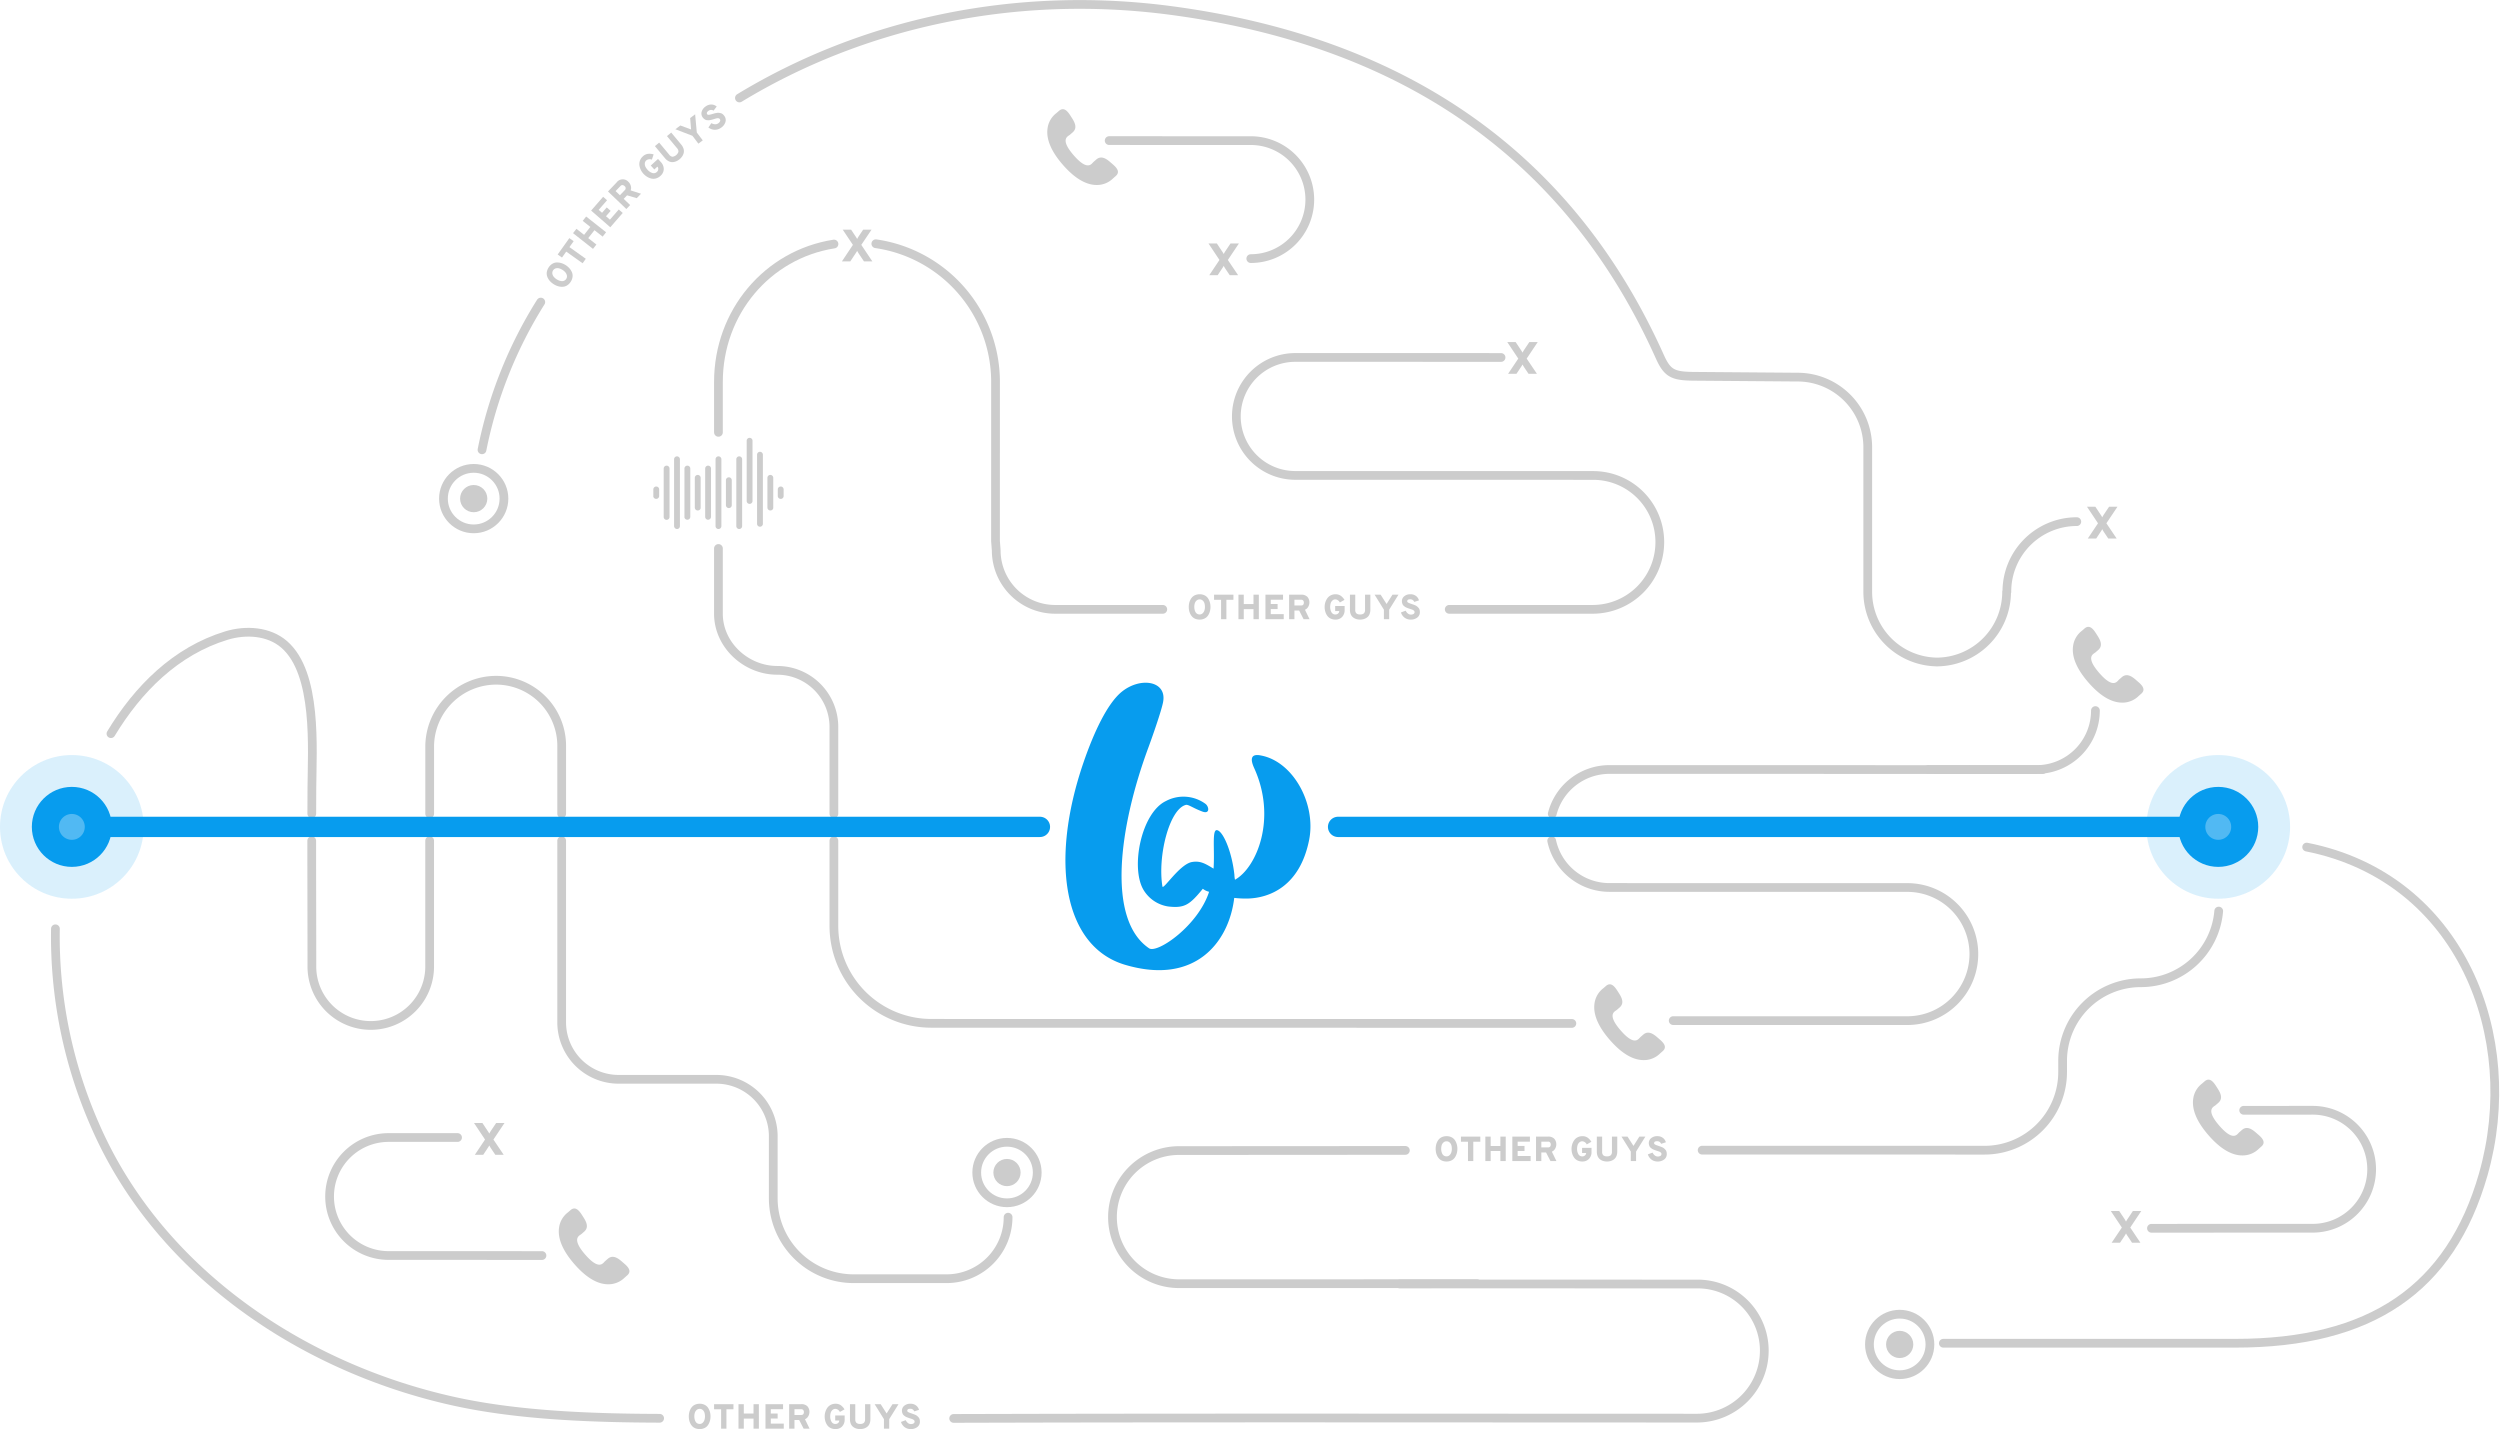 <svg xmlns="http://www.w3.org/2000/svg" width="572.032" height="326.989" viewBox="0 0 572.032 326.989"><g transform="translate(-162 -1802.986)"><g transform="translate(162 1804)"><g transform="translate(12.654 0)"><g transform="translate(179.985 51.534)"><path d="M665.152,438.189l2.516-3.781-2.331-3.483h1.919l.98,1.479a5.2,5.2,0,0,1,.4.654q.242-.441.384-.654l.995-1.479h1.919l-2.346,3.483,2.531,3.781H670.2l-1.18-1.762q-.142-.214-.384-.654a4.273,4.273,0,0,1-.4.654l-1.165,1.762Z" transform="translate(-665.152 -430.925)" fill="#ccc"/></g><path d="M1028.8,717.417a13.5,13.5,0,0,1,13.076-10.133l99.144.017" transform="translate(-686.277 -532.228)" fill="none" stroke="#ccc" stroke-linecap="round" stroke-linejoin="round" stroke-width="2"/><path d="M1027.852,737.476" transform="translate(-685.754 -548.925)" fill="none" stroke="#ccc" stroke-linecap="round" stroke-linejoin="round" stroke-width="2"/><path d="M1056.317,784.929l53.559.005a15.231,15.231,0,0,0,15.233-15.229h0a15.231,15.231,0,0,0-15.229-15.233l-68.168-.009a13.5,13.5,0,0,1-13.2-10.679" transform="translate(-686.119 -552.413)" fill="none" stroke="#ccc" stroke-linecap="round" stroke-linejoin="round" stroke-width="2"/><g transform="translate(464.878 114.939)"><path d="M1304.47,572.781l1.165,1.762a4.293,4.293,0,0,1,.4.654q.242-.44.384-.654l1.18-1.762h1.919l-2.531,3.781,2.346,3.483h-1.919l-.995-1.479q-.142-.213-.384-.654a5.19,5.19,0,0,1-.4.654l-.98,1.479h-1.919l2.331-3.483-2.516-3.781Z" transform="translate(-1302.551 -572.781)" fill="#ccc"/></g><path d="M915.79,553.987h32.947a15.374,15.374,0,0,0,15.233-15.4h0a15.232,15.232,0,0,0-15.229-15.233l-68.168-.009a13.5,13.5,0,0,1-13.495-13.5h0a13.5,13.5,0,0,1,13.5-13.495l47.065.006" transform="translate(-596.84 -415.576)" fill="none" stroke="#ccc" stroke-linecap="round" stroke-linejoin="round" stroke-width="2"/><path d="M682.52,438.132a31.967,31.967,0,0,1,27.391,31.64l-.008,36.366.164,2.151h0a13.5,13.5,0,0,0,13.495,13.5h24.617" transform="translate(-494.773 -383.376)" fill="none" stroke="#ccc" stroke-linecap="round" stroke-linejoin="round" stroke-width="2"/><path d="M661.049,743.77v19.474a22.3,22.3,0,0,0,22.293,22.3l146.561.021" transform="translate(-482.898 -552.406)" fill="none" stroke="#ccc" stroke-linecap="round" stroke-linejoin="round" stroke-width="2"/><path d="M601.944,594.137v14.928c0,7.155,6.312,12.956,13.467,12.957h0a12.953,12.953,0,0,1,12.951,12.957v19.85" transform="translate(-450.211 -469.653)" fill="none" stroke="#ccc" stroke-linecap="round" stroke-linejoin="round" stroke-width="2"/><path d="M628.383,438.28c-15.27,2.4-26.437,15.619-26.439,31.565v11.526" transform="translate(-450.211 -383.458)" fill="none" stroke="#ccc" stroke-linecap="round" stroke-linejoin="round" stroke-width="2"/><path d="M521.7,743.77v41.545a13.035,13.035,0,0,0,13.033,13.036h22.348a13.033,13.033,0,0,1,13.032,13.036l0,14.182a18.406,18.406,0,0,0,18.4,18.408l21.253,0a14.077,14.077,0,0,0,14.078-14.075" transform="translate(-405.835 -552.406)" fill="none" stroke="#ccc" stroke-linecap="round" stroke-linejoin="round" stroke-width="2"/><path d="M454.122,692.135l0-15.311a15.231,15.231,0,0,1,15.233-15.229,15.012,15.012,0,0,1,14.971,15.233v15.307" transform="translate(-368.46 -506.96)" fill="none" stroke="#ccc" stroke-linecap="round" stroke-linejoin="round" stroke-width="2"/><path d="M393.735,743.77c0,8.956.038,19.83.038,28.786a13.473,13.473,0,1,0,26.947,0l0-28.789" transform="translate(-335.064 -552.406)" fill="none" stroke="#ccc" stroke-linecap="round" stroke-linejoin="round" stroke-width="2"/><path d="M290.956,660.227c6.185-10.228,14.815-18.9,26.424-22.446,4.448-1.357,9.693-1.025,13.209,2.018,7.655,6.628,6.4,23.857,6.343,32.907-.009,1.5-.017,4.339-.022,5.837" transform="translate(-278.223 -493.369)" fill="none" stroke="#ccc" stroke-linecap="round" stroke-linejoin="round" stroke-width="2"/><path d="M400.745,900.838c-15.153-.049-32.112-.613-46.852-3.842-34.876-7.641-67.8-29.748-82.332-63.192a107.352,107.352,0,0,1-9.066-44.965" transform="translate(-262.468 -577.331)" fill="none" stroke="#ccc" stroke-linecap="round" stroke-linejoin="round" stroke-width="2"/><path d="M824.457,970.659l68.168.009A15.231,15.231,0,0,1,907.854,985.9a15.429,15.429,0,0,1-15.233,15.459c-47.126,0-95.206-.074-142.7,0-8.585.013-18.958.042-27.544.065" transform="translate(-516.816 -677.884)" fill="none" stroke="#ccc" stroke-linecap="round" stroke-linejoin="round" stroke-width="2"/><path d="M1020.455,1000.694" transform="translate(-681.663 -694.494)" fill="none" stroke="#ccc" stroke-linecap="round" stroke-linejoin="round" stroke-width="2"/><path d="M870.679,902.28,852,902.3l-33.107.018a15.232,15.232,0,0,0-15.229,15.233h0a15.232,15.232,0,0,0,15.233,15.229l68.168-.009" transform="translate(-561.767 -640.068)" fill="none" stroke="#ccc" stroke-linecap="round" stroke-linejoin="round" stroke-width="2"/><path d="M1223.73,779.762a17.888,17.888,0,0,1-17.828,16.4h0a17.887,17.887,0,0,0-17.888,17.884l0,2.547a17.886,17.886,0,0,1-17.888,17.884l-64.592-.008" transform="translate(-728.714 -572.311)" fill="none" stroke="#ccc" stroke-linecap="round" stroke-linejoin="round" stroke-width="2"/><path d="M1312.135,747c35.323,7.005,49.4,43.428,40.409,74.895-7.488,26.217-25.721,38.634-56.732,38.634H1229" transform="translate(-796.996 -554.192)" fill="none" stroke="#ccc" stroke-linecap="round" stroke-linejoin="round" stroke-width="2"/><path d="M612.694,337.03c28.066-17.052,62.936-24.8,98.872-20,54.945,7.343,91.693,34.559,111.714,79.163,1.859,4.143,3.2,4.527,8.692,4.528l22.841.181a16.057,16.057,0,0,1,16.054,16.063v33.058a16.061,16.061,0,0,0,16.059,16.063h-.349a16.061,16.061,0,0,0,16.063-16.059h.059a16.011,16.011,0,0,1,16-16.059" transform="translate(-456.156 -315.626)" fill="none" stroke="#ccc" stroke-linecap="round" stroke-linejoin="round" stroke-width="2"/><path d="M480.912,501.8A100.127,100.127,0,0,1,494.36,468" transform="translate(-383.276 -399.895)" fill="none" stroke="#ccc" stroke-linecap="round" stroke-linejoin="round" stroke-width="2"/><path d="M465.739,656.925" transform="translate(-374.885 -504.377)" fill="none" stroke="#ccc" stroke-linecap="round" stroke-linejoin="round" stroke-width="2"/><g transform="translate(332.23 77.255)"><path d="M1007.694,488.47l1.166,1.762a4.27,4.27,0,0,1,.4.654q.241-.441.384-.654l1.18-1.762h1.919l-2.53,3.781,2.345,3.483h-1.919l-.994-1.479q-.143-.213-.384-.654a5.321,5.321,0,0,1-.4.654l-.981,1.479h-1.919l2.331-3.483-2.516-3.781Z" transform="translate(-1005.775 -488.47)" fill="#ccc"/></g><path d="M432.166,895.688H416.388a13.5,13.5,0,0,0-13.5,13.495h0a13.5,13.5,0,0,0,13.5,13.5l35.092.009" transform="translate(-340.127 -636.422)" fill="none" stroke="#ccc" stroke-linecap="round" stroke-linejoin="round" stroke-width="2"/><path d="M834.376,412.336a13.5,13.5,0,0,0,13.5-13.495h0a13.5,13.5,0,0,0-13.495-13.5l-32.411-.009" transform="translate(-560.832 -354.177)" fill="none" stroke="#ccc" stroke-linecap="round" stroke-linejoin="round" stroke-width="2"/><g transform="translate(95.816 255.949)"><path d="M478.758,888.267l1.166,1.763a4.273,4.273,0,0,1,.4.654q.241-.44.384-.654l1.18-1.763H483.8l-2.53,3.782,2.345,3.482H481.7l-.995-1.478q-.143-.214-.384-.654a5.265,5.265,0,0,1-.4.654l-.981,1.478h-1.919l2.331-3.482-2.516-3.782Z" transform="translate(-476.839 -888.267)" fill="#ccc"/></g><g transform="translate(115.2 275.496)"><path d="M534.563,944.072c-1.047-.9-2.112-1.441-3.146-.545l-.619.54c-.452.394-1.293,2.229-4.542-1.512s-1.317-4.315-.862-4.7l.622-.542c1.028-.9.64-2.025-.1-3.189l-.447-.7c-.745-1.158-1.56-1.919-2.591-1.026l-.558.489a5.225,5.225,0,0,0-2.041,3.464c-.373,2.461.8,5.282,3.493,8.376s5.319,4.651,7.81,4.624a5.263,5.263,0,0,0,3.715-1.539l.558-.489c1.031-.894.391-1.806-.658-2.7Z" transform="translate(-520.208 -932)" fill="#ccc"/></g><g transform="translate(352.125 224.202)"><path d="M1064.64,829.311c-1.047-.9-2.112-1.441-3.146-.544l-.619.539c-.452.394-1.293,2.229-4.542-1.512s-1.317-4.315-.862-4.7l.621-.542c1.029-.9.64-2.025-.1-3.188l-.447-.7c-.745-1.158-1.56-1.919-2.591-1.026l-.558.489a5.222,5.222,0,0,0-2.041,3.463c-.373,2.461.8,5.283,3.493,8.376s5.319,4.651,7.81,4.624a5.262,5.262,0,0,0,3.715-1.539l.558-.489c1.031-.893.391-1.806-.658-2.7Z" transform="translate(-1050.285 -817.239)" fill="#ccc"/></g><g transform="translate(226.975 23.963)"><path d="M784.64,381.311c-1.047-.9-2.112-1.441-3.146-.544l-.619.539c-.452.394-1.293,2.229-4.542-1.512s-1.317-4.315-.862-4.7l.621-.542c1.029-.9.64-2.025-.1-3.188l-.447-.7c-.745-1.158-1.56-1.919-2.591-1.026l-.558.489a5.222,5.222,0,0,0-2.041,3.463c-.373,2.461.8,5.283,3.493,8.376s5.319,4.651,7.81,4.624a5.261,5.261,0,0,0,3.715-1.539l.558-.489c1.031-.893.391-1.806-.658-2.7Z" transform="translate(-770.285 -369.239)" fill="#ccc"/></g><path d="M1221.359,690.611l24.717.006a13.5,13.5,0,0,0,13.5-13.495h0" transform="translate(-792.771 -515.547)" fill="none" stroke="#ccc" stroke-linecap="round" stroke-linejoin="round" stroke-width="2"/><g transform="translate(461.631 142.408)"><path d="M1309.64,646.311c-1.047-.9-2.112-1.441-3.146-.544l-.619.539c-.452.394-1.293,2.229-4.542-1.512s-1.317-4.315-.862-4.7l.621-.542c1.028-.9.64-2.025-.1-3.188l-.447-.7c-.746-1.158-1.56-1.919-2.591-1.026l-.558.489a5.222,5.222,0,0,0-2.041,3.463c-.373,2.461.8,5.283,3.492,8.376s5.319,4.651,7.81,4.624a5.262,5.262,0,0,0,3.715-1.539l.558-.489c1.031-.893.391-1.806-.658-2.7Z" transform="translate(-1295.285 -634.239)" fill="#ccc"/></g><g transform="translate(263.858 54.689)"><path d="M854.722,437.983l1.165,1.763a4.271,4.271,0,0,1,.4.654q.242-.441.384-.654l1.18-1.763h1.919l-2.531,3.781,2.346,3.483h-1.919l-.995-1.479q-.142-.213-.384-.654a5.2,5.2,0,0,1-.4.654l-.98,1.479h-1.919l2.331-3.483-2.516-3.781Z" transform="translate(-852.803 -437.983)" fill="#ccc"/></g><path d="M1356.662,881.738l15.778-.006a13.5,13.5,0,0,1,13.5,13.495h0a13.5,13.5,0,0,1-13.5,13.5l-36.88.009" transform="translate(-855.93 -628.704)" fill="none" stroke="#ccc" stroke-linecap="round" stroke-linejoin="round" stroke-width="2"/><g transform="translate(470.324 276.082)"><path d="M1321.7,933.311l-2.516,3.782,2.331,3.482H1319.6l-.981-1.478a5.264,5.264,0,0,1-.4-.654q-.241.44-.384.654l-.995,1.478h-1.919l2.345-3.482-2.53-3.782h1.919l1.179,1.763q.143.213.384.654a4.28,4.28,0,0,1,.4-.654l1.166-1.763Z" transform="translate(-1314.735 -933.311)" fill="#ccc"/></g><g transform="translate(489.118 246.016)"><path d="M1371.139,878.116c-1.047-.9-2.112-1.441-3.146-.545l-.619.539c-.452.394-1.293,2.229-4.542-1.512s-1.317-4.315-.862-4.7l.621-.542c1.029-.9.64-2.025-.1-3.189l-.447-.7c-.746-1.158-1.56-1.919-2.591-1.026l-.558.489a5.223,5.223,0,0,0-2.041,3.464c-.373,2.461.8,5.282,3.492,8.376s5.319,4.651,7.81,4.624a5.261,5.261,0,0,0,3.715-1.539l.558-.489c1.031-.894.392-1.806-.658-2.7Z" transform="translate(-1356.784 -866.044)" fill="#ccc"/></g><circle cx="3.115" cy="3.115" r="3.115" transform="translate(92.621 109.961)" fill="#ccc"/><circle cx="6.921" cy="6.921" r="6.921" transform="translate(88.814 106.155)" fill="none" stroke="#ccc" stroke-linecap="round" stroke-linejoin="round" stroke-width="2"/><circle cx="3.115" cy="3.115" r="3.115" transform="translate(214.642 264.164)" fill="#ccc"/><circle cx="6.921" cy="6.921" r="6.921" transform="translate(210.835 260.357)" fill="none" stroke="#ccc" stroke-linecap="round" stroke-linejoin="round" stroke-width="2"/><circle cx="3.115" cy="3.115" r="3.115" transform="translate(418.904 303.496)" fill="#ccc"/><circle cx="6.921" cy="6.921" r="6.921" transform="translate(415.097 299.69)" fill="none" stroke="#ccc" stroke-linecap="round" stroke-linejoin="round" stroke-width="2"/><path d="M2.888.1a2.6,2.6,0,0,1-.956-.168,2.008,2.008,0,0,1-.708-.452,2.567,2.567,0,0,1-.468-.66,3.19,3.19,0,0,1-.272-.78A4.1,4.1,0,0,1,.4-2.8a4.1,4.1,0,0,1,.084-.836,3.19,3.19,0,0,1,.272-.78,2.567,2.567,0,0,1,.468-.66,2.008,2.008,0,0,1,.708-.452A2.6,2.6,0,0,1,2.888-5.7a2.492,2.492,0,0,1,1.144.252,1.971,1.971,0,0,1,.776.68,3.33,3.33,0,0,1,.42.924,3.811,3.811,0,0,1,.14,1.04,3.811,3.811,0,0,1-.14,1.04,3.33,3.33,0,0,1-.42.924,1.971,1.971,0,0,1-.776.68A2.492,2.492,0,0,1,2.888.1Zm0-1.176a.965.965,0,0,0,.7-.284,1.53,1.53,0,0,0,.4-.656A2.691,2.691,0,0,0,4.1-2.8,2.976,2.976,0,0,0,4-3.6a1.41,1.41,0,0,0-.392-.648,1,1,0,0,0-.72-.276,1,1,0,0,0-.724.284,1.448,1.448,0,0,0-.4.656,2.914,2.914,0,0,0-.1.788,2.758,2.758,0,0,0,.064.6,2.213,2.213,0,0,0,.2.548,1.068,1.068,0,0,0,.384.416A1.059,1.059,0,0,0,2.888-1.08Zm6.12-3.352V0H7.792V-4.432H6.184V-5.6h4.432v1.168ZM15.208,0V-2.3H12.984V0H11.768V-5.6h1.216v2.144h2.224V-5.6h1.224V0Zm2.736,0V-5.6h4.024v1.152H19.16v.984h1.568v1.152H19.16V-1.16h2.968V0ZM23.36,0V-5.6h2.728a1.873,1.873,0,0,1,1.46.5A1.879,1.879,0,0,1,28-3.792a1.916,1.916,0,0,1-.272.968,1.5,1.5,0,0,1-.744.664L28.032,0h-1.36L25.656-1.976h-1.08V0Zm1.216-3.128H26.1q.632,0,.632-.664a.733.733,0,0,0-.148-.468.579.579,0,0,0-.484-.188H24.576ZM33.96.1a2.453,2.453,0,0,1-1.112-.244,2.023,2.023,0,0,1-.776-.66,3.176,3.176,0,0,1-.436-.92A3.787,3.787,0,0,1,31.488-2.8a3.515,3.515,0,0,1,.152-1.028,3.322,3.322,0,0,1,.444-.924,2.162,2.162,0,0,1,.78-.684,2.294,2.294,0,0,1,1.1-.26,2.032,2.032,0,0,1,1.22.344,3.249,3.249,0,0,1,.844.936l-1.064.6a1.238,1.238,0,0,0-1-.712.984.984,0,0,0-.72.284,1.433,1.433,0,0,0-.388.652,3.011,3.011,0,0,0-.1.792,2.348,2.348,0,0,0,.3,1.228.989.989,0,0,0,.908.5.882.882,0,0,0,.6-.224.674.674,0,0,0,.256-.52v-.04H33.9v-1.16h2.16v.88A2.225,2.225,0,0,1,35.476-.5,2.044,2.044,0,0,1,33.96.1Zm5.648,0a2.989,2.989,0,0,1-.844-.116,2.374,2.374,0,0,1-.74-.368,1.728,1.728,0,0,1-.548-.708,2.585,2.585,0,0,1-.2-1.064V-5.6h1.216v3.44a1.09,1.09,0,0,0,.268.84,1.255,1.255,0,0,0,.852.24,1.246,1.246,0,0,0,.844-.244,1.072,1.072,0,0,0,.276-.836V-5.6h1.216v3.44a2.58,2.58,0,0,1-.2,1.052A1.748,1.748,0,0,1,41.2-.4a2.339,2.339,0,0,1-.74.376A2.965,2.965,0,0,1,39.608.1Zm5.44-.1V-2.176L42.92-5.6H44.3l1.36,2.128L47.008-5.6h1.376L46.256-2.176V0Zm6.144.1a2.291,2.291,0,0,1-1.4-.436,2.394,2.394,0,0,1-.844-1.2l1.088-.408a1.762,1.762,0,0,0,.5.652,1.091,1.091,0,0,0,.688.244A1.108,1.108,0,0,0,51.84-1.2a.482.482,0,0,0,.224-.428A.428.428,0,0,0,51.9-1.96a1.125,1.125,0,0,0-.344-.212Q51.376-2.24,51-2.36q-.248-.08-.372-.124t-.356-.14A2.129,2.129,0,0,1,49.92-2.8q-.12-.08-.288-.216A1.023,1.023,0,0,1,49.38-3.3a1.766,1.766,0,0,1-.148-.36,1.556,1.556,0,0,1-.064-.452A1.432,1.432,0,0,1,49.7-5.24,2.117,2.117,0,0,1,51.128-5.7a2.018,2.018,0,0,1,1.264.392,1.852,1.852,0,0,1,.68,1.008l-1.088.352a.931.931,0,0,0-.92-.6q-.68,0-.68.456a.286.286,0,0,0,.064.184.665.665,0,0,0,.232.16q.168.08.276.12l.38.136q.288.1.444.152t.428.172a1.694,1.694,0,0,1,.428.248,3.546,3.546,0,0,1,.324.316,1.117,1.117,0,0,1,.244.432,1.85,1.85,0,0,1,.076.544,1.512,1.512,0,0,1-.592,1.256A2.352,2.352,0,0,1,51.192.1Z" transform="translate(315.445 264.656)" fill="#ccc"/><path d="M2.888.1a2.6,2.6,0,0,1-.956-.168,2.008,2.008,0,0,1-.708-.452,2.567,2.567,0,0,1-.468-.66,3.19,3.19,0,0,1-.272-.78A4.1,4.1,0,0,1,.4-2.8a4.1,4.1,0,0,1,.084-.836,3.19,3.19,0,0,1,.272-.78,2.567,2.567,0,0,1,.468-.66,2.008,2.008,0,0,1,.708-.452A2.6,2.6,0,0,1,2.888-5.7a2.492,2.492,0,0,1,1.144.252,1.971,1.971,0,0,1,.776.68,3.33,3.33,0,0,1,.42.924,3.811,3.811,0,0,1,.14,1.04,3.811,3.811,0,0,1-.14,1.04,3.33,3.33,0,0,1-.42.924,1.971,1.971,0,0,1-.776.68A2.492,2.492,0,0,1,2.888.1Zm0-1.176a.965.965,0,0,0,.7-.284,1.53,1.53,0,0,0,.4-.656A2.691,2.691,0,0,0,4.1-2.8,2.976,2.976,0,0,0,4-3.6a1.41,1.41,0,0,0-.392-.648,1,1,0,0,0-.72-.276,1,1,0,0,0-.724.284,1.448,1.448,0,0,0-.4.656,2.914,2.914,0,0,0-.1.788,2.758,2.758,0,0,0,.064.6,2.213,2.213,0,0,0,.2.548,1.068,1.068,0,0,0,.384.416A1.059,1.059,0,0,0,2.888-1.08Zm6.12-3.352V0H7.792V-4.432H6.184V-5.6h4.432v1.168ZM15.208,0V-2.3H12.984V0H11.768V-5.6h1.216v2.144h2.224V-5.6h1.224V0Zm2.736,0V-5.6h4.024v1.152H19.16v.984h1.568v1.152H19.16V-1.16h2.968V0ZM23.36,0V-5.6h2.728a1.873,1.873,0,0,1,1.46.5A1.879,1.879,0,0,1,28-3.792a1.916,1.916,0,0,1-.272.968,1.5,1.5,0,0,1-.744.664L28.032,0h-1.36L25.656-1.976h-1.08V0Zm1.216-3.128H26.1q.632,0,.632-.664a.733.733,0,0,0-.148-.468.579.579,0,0,0-.484-.188H24.576ZM33.96.1a2.453,2.453,0,0,1-1.112-.244,2.023,2.023,0,0,1-.776-.66,3.176,3.176,0,0,1-.436-.92A3.787,3.787,0,0,1,31.488-2.8a3.515,3.515,0,0,1,.152-1.028,3.322,3.322,0,0,1,.444-.924,2.162,2.162,0,0,1,.78-.684,2.294,2.294,0,0,1,1.1-.26,2.032,2.032,0,0,1,1.22.344,3.249,3.249,0,0,1,.844.936l-1.064.6a1.238,1.238,0,0,0-1-.712.984.984,0,0,0-.72.284,1.433,1.433,0,0,0-.388.652,3.011,3.011,0,0,0-.1.792,2.348,2.348,0,0,0,.3,1.228.989.989,0,0,0,.908.5.882.882,0,0,0,.6-.224.674.674,0,0,0,.256-.52v-.04H33.9v-1.16h2.16v.88A2.225,2.225,0,0,1,35.476-.5,2.044,2.044,0,0,1,33.96.1Zm5.648,0a2.989,2.989,0,0,1-.844-.116,2.374,2.374,0,0,1-.74-.368,1.728,1.728,0,0,1-.548-.708,2.585,2.585,0,0,1-.2-1.064V-5.6h1.216v3.44a1.09,1.09,0,0,0,.268.84,1.255,1.255,0,0,0,.852.24,1.246,1.246,0,0,0,.844-.244,1.072,1.072,0,0,0,.276-.836V-5.6h1.216v3.44a2.58,2.58,0,0,1-.2,1.052A1.748,1.748,0,0,1,41.2-.4a2.339,2.339,0,0,1-.74.376A2.965,2.965,0,0,1,39.608.1Zm5.44-.1V-2.176L42.92-5.6H44.3l1.36,2.128L47.008-5.6h1.376L46.256-2.176V0Zm6.144.1a2.291,2.291,0,0,1-1.4-.436,2.394,2.394,0,0,1-.844-1.2l1.088-.408a1.762,1.762,0,0,0,.5.652,1.091,1.091,0,0,0,.688.244A1.108,1.108,0,0,0,51.84-1.2a.482.482,0,0,0,.224-.428A.428.428,0,0,0,51.9-1.96a1.125,1.125,0,0,0-.344-.212Q51.376-2.24,51-2.36q-.248-.08-.372-.124t-.356-.14A2.129,2.129,0,0,1,49.92-2.8q-.12-.08-.288-.216A1.023,1.023,0,0,1,49.38-3.3a1.766,1.766,0,0,1-.148-.36,1.556,1.556,0,0,1-.064-.452A1.432,1.432,0,0,1,49.7-5.24,2.117,2.117,0,0,1,51.128-5.7a2.018,2.018,0,0,1,1.264.392,1.852,1.852,0,0,1,.68,1.008l-1.088.352a.931.931,0,0,0-.92-.6q-.68,0-.68.456a.286.286,0,0,0,.064.184.665.665,0,0,0,.232.16q.168.08.276.12l.38.136q.288.1.444.152t.428.172a1.694,1.694,0,0,1,.428.248,3.546,3.546,0,0,1,.324.316,1.117,1.117,0,0,1,.244.432,1.85,1.85,0,0,1,.076.544,1.512,1.512,0,0,1-.592,1.256A2.352,2.352,0,0,1,51.192.1Z" transform="translate(258.952 140.66)" fill="#ccc"/><g transform="translate(136.832 99.169)"><path d="M633,562.413a.669.669,0,0,0-.668.668v1.5a.669.669,0,0,0,.668.667.653.653,0,0,0,.668-.667v-1.5A.668.668,0,0,0,633,562.413Z" transform="translate(-603.849 -551.277)" fill="#ccc"/><path d="M622.38,544.649a.669.669,0,0,0-.667.668v15.829a.668.668,0,0,0,1.335,0V545.317A.669.669,0,0,0,622.38,544.649Z" transform="translate(-597.976 -541.453)" fill="#ccc"/><path d="M627.687,556.484a.669.669,0,0,0-.668.667v6.8a.669.669,0,0,0,.668.668.691.691,0,0,0,.525-.23.6.6,0,0,0,.143-.456v-6.779A.668.668,0,0,0,627.687,556.484Z" transform="translate(-600.91 -547.998)" fill="#ccc"/><path d="M606.449,557.705a.669.669,0,0,0-.668.668v5.706a.668.668,0,0,0,1.336,0v-5.706A.669.669,0,0,0,606.449,557.705Z" transform="translate(-589.165 -548.674)" fill="#ccc"/><path d="M611.76,546.979a.668.668,0,0,0-.668.668V562.94a.668.668,0,0,0,.668.667.676.676,0,0,0,.667-.7V547.647A.668.668,0,0,0,611.76,546.979Z" transform="translate(-592.102 -542.742)" fill="#ccc"/><path d="M617.07,537.5a.668.668,0,0,0-.668.667v13.777a.668.668,0,0,0,1.336,0V538.166A.669.669,0,0,0,617.07,537.5Z" transform="translate(-595.038 -537.499)" fill="#ccc"/><path d="M590.514,556.484a.669.669,0,0,0-.668.667v6.8a.669.669,0,0,0,.668.668.691.691,0,0,0,.525-.23.594.594,0,0,0,.143-.456v-6.779A.668.668,0,0,0,590.514,556.484Z" transform="translate(-580.352 -547.998)" fill="#ccc"/><path d="M595.828,551.731a.669.669,0,0,0-.668.668v11.045a.669.669,0,0,0,.668.668.694.694,0,0,0,.668-.668V552.4A.669.669,0,0,0,595.828,551.731Z" transform="translate(-583.291 -545.37)" fill="#ccc"/><path d="M601.139,546.979a.668.668,0,0,0-.668.668V562.94a.668.668,0,0,0,.668.667.676.676,0,0,0,.667-.7V547.647A.668.668,0,0,0,601.139,546.979Z" transform="translate(-586.228 -542.742)" fill="#ccc"/><path d="M569.276,562.413a.669.669,0,0,0-.668.668v1.479a.6.6,0,0,0,.143.456.69.69,0,0,0,.524.23.669.669,0,0,0,.668-.667v-1.5A.669.669,0,0,0,569.276,562.413Z" transform="translate(-568.605 -551.277)" fill="#ccc"/><path d="M585.207,551.731a.669.669,0,0,0-.668.668v11.026a.589.589,0,0,0,.143.444.7.7,0,0,0,.525.243.668.668,0,0,0,.668-.668V552.4A.669.669,0,0,0,585.207,551.731Z" transform="translate(-577.415 -545.37)" fill="#ccc"/><path d="M579.9,546.979a.669.669,0,0,0-.668.668V562.91a.7.7,0,0,0,.668.7.669.669,0,0,0,.668-.667V547.647A.669.669,0,0,0,579.9,546.979Z" transform="translate(-574.48 -542.742)" fill="#ccc"/><path d="M574.587,551.731a.669.669,0,0,0-.668.668v11.045a.668.668,0,1,0,1.335,0V552.4A.669.669,0,0,0,574.587,551.731Z" transform="translate(-571.544 -545.37)" fill="#ccc"/></g><g transform="translate(112.438 22.902)"><path d="M519.524,452.135a2.69,2.69,0,0,1-.683.741,2.085,2.085,0,0,1-.792.365,2.661,2.661,0,0,1-.839.038,3.316,3.316,0,0,1-.834-.2,4.345,4.345,0,0,1-1.46-.938,3.321,3.321,0,0,1-.529-.675,2.67,2.67,0,0,1-.314-.779,2.078,2.078,0,0,1,0-.872,2.686,2.686,0,0,1,.389-.93,2.583,2.583,0,0,1,.862-.858,2.048,2.048,0,0,1,1.029-.3,3.487,3.487,0,0,1,1.043.152,4.088,4.088,0,0,1,1.817,1.167,3.448,3.448,0,0,1,.572.885,2.051,2.051,0,0,1,.159,1.059A2.588,2.588,0,0,1,519.524,452.135Zm-1.028-.66a1,1,0,0,0,.147-.774,1.587,1.587,0,0,0-.349-.717,2.766,2.766,0,0,0-.619-.535,3.069,3.069,0,0,0-.761-.36,1.459,1.459,0,0,0-.786-.021,1.111,1.111,0,0,0-.8,1.266,1.493,1.493,0,0,0,.351.714,3,3,0,0,0,.63.533,2.842,2.842,0,0,0,.56.281,2.3,2.3,0,0,0,.591.133,1.09,1.09,0,0,0,1.038-.518Z" transform="translate(-514.027 -411.587)" fill="#ccc"/><path d="M522.337,437.31l3.748,2.669-.732,1.028-3.748-2.669-.969,1.36-.988-.7,2.669-3.748.988.7Z" transform="translate(-517.136 -404.683)" fill="#ccc"/><path d="M534.286,428.808l-1.872-1.476-1.429,1.813,1.872,1.476-.781.991-4.566-3.6.782-.991,1.748,1.378,1.43-1.813-1.748-1.378.787-1,4.565,3.6Z" transform="translate(-521.483 -398.58)" fill="#ccc"/><path d="M541.158,421.08l-4.385-3.818,2.744-3.151.9.786-1.915,2.2.771.671,1.07-1.228.9.786-1.069,1.227.9.786,2.024-2.324.908.791Z" transform="translate(-526.607 -392.994)" fill="#ccc"/><path d="M549.606,411.954l-4.2-4.02,1.959-2.046a1.738,1.738,0,0,1,2.729-.136,1.987,1.987,0,0,1,.53.9,1.554,1.554,0,0,1-.036,1.035l2.372.765-.976,1.02-2.212-.657-.776.81,1.482,1.419Zm-1.473-3.157,1.1-1.146a.6.6,0,0,0-.044-.951.764.764,0,0,0-.457-.225.6.6,0,0,0-.489.228l-1.1,1.146Z" transform="translate(-531.381 -388.041)" fill="#ccc"/><path d="M566.292,397.12a2.547,2.547,0,0,1-1.023.592,2.092,2.092,0,0,1-1.057.038,3.279,3.279,0,0,1-.979-.4,3.946,3.946,0,0,1-.865-.718,3.673,3.673,0,0,1-.6-.894,3.454,3.454,0,0,1-.307-1.019,2.247,2.247,0,0,1,.118-1.07,2.375,2.375,0,0,1,.657-.967,2.108,2.108,0,0,1,1.176-.592,3.376,3.376,0,0,1,1.3.126l-.4,1.205a1.285,1.285,0,0,0-1.265.155,1.022,1.022,0,0,0-.352.722,1.493,1.493,0,0,0,.159.771,3.127,3.127,0,0,0,.479.677,2.441,2.441,0,0,0,1.09.73,1.026,1.026,0,0,0,1.046-.253.916.916,0,0,0,.3-.592.7.7,0,0,0-.169-.578l-.028-.03-.7.639-.813-.889,1.655-1.514.617.674a2.313,2.313,0,0,1,.7,1.669A2.123,2.123,0,0,1,566.292,397.12Z" transform="translate(-540.247 -380.806)" fill="#ccc"/><path d="M575.077,387.314a3.075,3.075,0,0,1-.75.468,2.458,2.458,0,0,1-.834.2,1.792,1.792,0,0,1-.908-.2,2.686,2.686,0,0,1-.87-.713l-2.285-2.744.97-.808,2.285,2.745a1.132,1.132,0,0,0,.771.492,1.668,1.668,0,0,0,1.351-1.13,1.112,1.112,0,0,0-.335-.85l-2.285-2.745.97-.808,2.285,2.744a2.681,2.681,0,0,1,.539.972,1.815,1.815,0,0,1,.039.924,2.437,2.437,0,0,1-.341.792A3.087,3.087,0,0,1,575.077,387.314Z" transform="translate(-544.667 -374.803)" fill="#ccc"/><path d="M585.163,378.579l-1.362-1.8-3.906-1.5,1.139-.861,2.458.911-.212-2.609,1.14-.861.381,4.168,1.362,1.8Z" transform="translate(-550.455 -369.624)" fill="#ccc"/><path d="M597.706,372.188a2.375,2.375,0,0,1-1.456.457,2.485,2.485,0,0,1-1.432-.53l.688-.99a1.838,1.838,0,0,0,.815.259,1.133,1.133,0,0,0,.732-.2,1.152,1.152,0,0,0,.438-.49.5.5,0,0,0-.061-.5.445.445,0,0,0-.333-.183,1.179,1.179,0,0,0-.419.022q-.194.048-.585.168c-.173.052-.3.09-.391.114s-.217.054-.387.091a2.224,2.224,0,0,1-.4.058c-.1,0-.224,0-.374-.014a1.062,1.062,0,0,1-.383-.093,1.848,1.848,0,0,1-.339-.22,1.615,1.615,0,0,1-.321-.349,1.484,1.484,0,0,1-.215-1.275,2.2,2.2,0,0,1,.953-1.235,2.094,2.094,0,0,1,1.311-.412,1.928,1.928,0,0,1,1.176.459l-.721.944a.967.967,0,0,0-1.14.031q-.581.4-.311.791a.293.293,0,0,0,.163.119.679.679,0,0,0,.292,0q.191-.031.307-.06t.4-.109c.2-.059.358-.1.469-.133s.266-.064.467-.105a1.751,1.751,0,0,1,.512-.041,3.73,3.73,0,0,1,.463.078,1.167,1.167,0,0,1,.464.225,1.92,1.92,0,0,1,.387.42,1.568,1.568,0,0,1,.236,1.422A2.443,2.443,0,0,1,597.706,372.188Z" transform="translate(-557.824 -366.866)" fill="#ccc"/></g><path d="M2.888.1a2.6,2.6,0,0,1-.956-.168,2.008,2.008,0,0,1-.708-.452,2.567,2.567,0,0,1-.468-.66,3.19,3.19,0,0,1-.272-.78A4.1,4.1,0,0,1,.4-2.8a4.1,4.1,0,0,1,.084-.836,3.19,3.19,0,0,1,.272-.78,2.567,2.567,0,0,1,.468-.66,2.008,2.008,0,0,1,.708-.452A2.6,2.6,0,0,1,2.888-5.7a2.492,2.492,0,0,1,1.144.252,1.971,1.971,0,0,1,.776.68,3.33,3.33,0,0,1,.42.924,3.811,3.811,0,0,1,.14,1.04,3.811,3.811,0,0,1-.14,1.04,3.33,3.33,0,0,1-.42.924,1.971,1.971,0,0,1-.776.68A2.492,2.492,0,0,1,2.888.1Zm0-1.176a.965.965,0,0,0,.7-.284,1.53,1.53,0,0,0,.4-.656A2.691,2.691,0,0,0,4.1-2.8,2.976,2.976,0,0,0,4-3.6a1.41,1.41,0,0,0-.392-.648,1,1,0,0,0-.72-.276,1,1,0,0,0-.724.284,1.448,1.448,0,0,0-.4.656,2.914,2.914,0,0,0-.1.788,2.758,2.758,0,0,0,.064.6,2.213,2.213,0,0,0,.2.548,1.068,1.068,0,0,0,.384.416A1.059,1.059,0,0,0,2.888-1.08Zm6.12-3.352V0H7.792V-4.432H6.184V-5.6h4.432v1.168ZM15.208,0V-2.3H12.984V0H11.768V-5.6h1.216v2.144h2.224V-5.6h1.224V0Zm2.736,0V-5.6h4.024v1.152H19.16v.984h1.568v1.152H19.16V-1.16h2.968V0ZM23.36,0V-5.6h2.728a1.873,1.873,0,0,1,1.46.5A1.879,1.879,0,0,1,28-3.792a1.916,1.916,0,0,1-.272.968,1.5,1.5,0,0,1-.744.664L28.032,0h-1.36L25.656-1.976h-1.08V0Zm1.216-3.128H26.1q.632,0,.632-.664a.733.733,0,0,0-.148-.468.579.579,0,0,0-.484-.188H24.576ZM33.96.1a2.453,2.453,0,0,1-1.112-.244,2.023,2.023,0,0,1-.776-.66,3.176,3.176,0,0,1-.436-.92A3.787,3.787,0,0,1,31.488-2.8a3.515,3.515,0,0,1,.152-1.028,3.322,3.322,0,0,1,.444-.924,2.162,2.162,0,0,1,.78-.684,2.294,2.294,0,0,1,1.1-.26,2.032,2.032,0,0,1,1.22.344,3.249,3.249,0,0,1,.844.936l-1.064.6a1.238,1.238,0,0,0-1-.712.984.984,0,0,0-.72.284,1.433,1.433,0,0,0-.388.652,3.011,3.011,0,0,0-.1.792,2.348,2.348,0,0,0,.3,1.228.989.989,0,0,0,.908.5.882.882,0,0,0,.6-.224.674.674,0,0,0,.256-.52v-.04H33.9v-1.16h2.16v.88A2.225,2.225,0,0,1,35.476-.5,2.044,2.044,0,0,1,33.96.1Zm5.648,0a2.989,2.989,0,0,1-.844-.116,2.374,2.374,0,0,1-.74-.368,1.728,1.728,0,0,1-.548-.708,2.585,2.585,0,0,1-.2-1.064V-5.6h1.216v3.44a1.09,1.09,0,0,0,.268.84,1.255,1.255,0,0,0,.852.24,1.246,1.246,0,0,0,.844-.244,1.072,1.072,0,0,0,.276-.836V-5.6h1.216v3.44a2.58,2.58,0,0,1-.2,1.052A1.748,1.748,0,0,1,41.2-.4a2.339,2.339,0,0,1-.74.376A2.965,2.965,0,0,1,39.608.1Zm5.44-.1V-2.176L42.92-5.6H44.3l1.36,2.128L47.008-5.6h1.376L46.256-2.176V0Zm6.144.1a2.291,2.291,0,0,1-1.4-.436,2.394,2.394,0,0,1-.844-1.2l1.088-.408a1.762,1.762,0,0,0,.5.652,1.091,1.091,0,0,0,.688.244A1.108,1.108,0,0,0,51.84-1.2a.482.482,0,0,0,.224-.428A.428.428,0,0,0,51.9-1.96a1.125,1.125,0,0,0-.344-.212Q51.376-2.24,51-2.36q-.248-.08-.372-.124t-.356-.14A2.129,2.129,0,0,1,49.92-2.8q-.12-.08-.288-.216A1.023,1.023,0,0,1,49.38-3.3a1.766,1.766,0,0,1-.148-.36,1.556,1.556,0,0,1-.064-.452A1.432,1.432,0,0,1,49.7-5.24,2.117,2.117,0,0,1,51.128-5.7a2.018,2.018,0,0,1,1.264.392,1.852,1.852,0,0,1,.68,1.008l-1.088.352a.931.931,0,0,0-.92-.6q-.68,0-.68.456a.286.286,0,0,0,.064.184.665.665,0,0,0,.232.16q.168.08.276.12l.38.136q.288.1.444.152t.428.172a1.694,1.694,0,0,1,.428.248,3.546,3.546,0,0,1,.324.316,1.117,1.117,0,0,1,.244.432,1.85,1.85,0,0,1,.076.544,1.512,1.512,0,0,1-.592,1.256A2.352,2.352,0,0,1,51.192.1Z" transform="translate(144.554 325.879)" fill="#ccc"/></g><g transform="translate(0 155.203)"><circle cx="16.438" cy="16.438" r="16.438" transform="translate(0 16.547)" fill="#079cee" opacity="0.15"/><circle cx="6.056" cy="6.056" r="6.056" transform="translate(10.382 26.929)" fill="#51b9f3" stroke="#079cee" stroke-miterlimit="10" stroke-width="6.194"/><line x2="215.452" transform="translate(22.494 32.985)" fill="none" stroke="#079cee" stroke-linecap="round" stroke-miterlimit="10" stroke-width="4.646"/><circle cx="16.438" cy="16.438" r="16.438" transform="translate(491.126 16.547)" fill="#079cee" opacity="0.15"/><circle cx="6.056" cy="6.056" r="6.056" transform="translate(501.508 26.929)" fill="#51b9f3" stroke="#079cee" stroke-miterlimit="10" stroke-width="6.194"/><line x1="194.891" transform="translate(306.169 32.985)" fill="none" stroke="#079cee" stroke-linecap="round" stroke-miterlimit="10" stroke-width="4.646"/><g transform="translate(243.776)"><path d="M824.348,679.522c-2.3-.486-2.58.7-1.58,2.891,5.228,11.509.581,22.747-4.4,25.53a6.143,6.143,0,0,1-.135-1.121c-.581-5.47-2.7-10.212-4.053-10.226-1.108,0-.418,4.674-.716,8.807-1.837-1.094-2.972-1.85-4.944-1.513-2.823.5-6.565,6.457-6.754,5.606-1.135-6.916,1.553-17.56,5.281-18.654.581-.23,1.581.649,3.85,1.5,1.769.662,1.553-1.094.743-1.743a8.538,8.538,0,0,0-9.1-.649c-5.606,2.7-8.1,15.169-5.133,20.262a7.983,7.983,0,0,0,5.673,3.85c3.755.432,4.9-.351,7.929-4.052a3.609,3.609,0,0,0,1.432.689c-2.459,7.673-11.711,14.129-13.7,12.954-9.712-6.524-7.011-27.543-.162-46.035,1.108-3.013,2.945-8.335,3.323-10.252,1.013-4.984-5.282-5.944-9.6-2.3-3.12,2.661-6.119,8.848-8.591,16.034-7.821,22.815-4.5,42.118,9.455,46.292,16.129,4.809,23.842-5.214,25.03-15.291a23.243,23.243,0,0,0,2.972.149c4.985-.095,12.063-2.7,14.183-13.508C836.938,690.477,831.656,680.914,824.348,679.522Z" transform="translate(-779.563 -662.866)" fill="#079cee" fill-rule="evenodd"/></g></g></g></g></svg>
